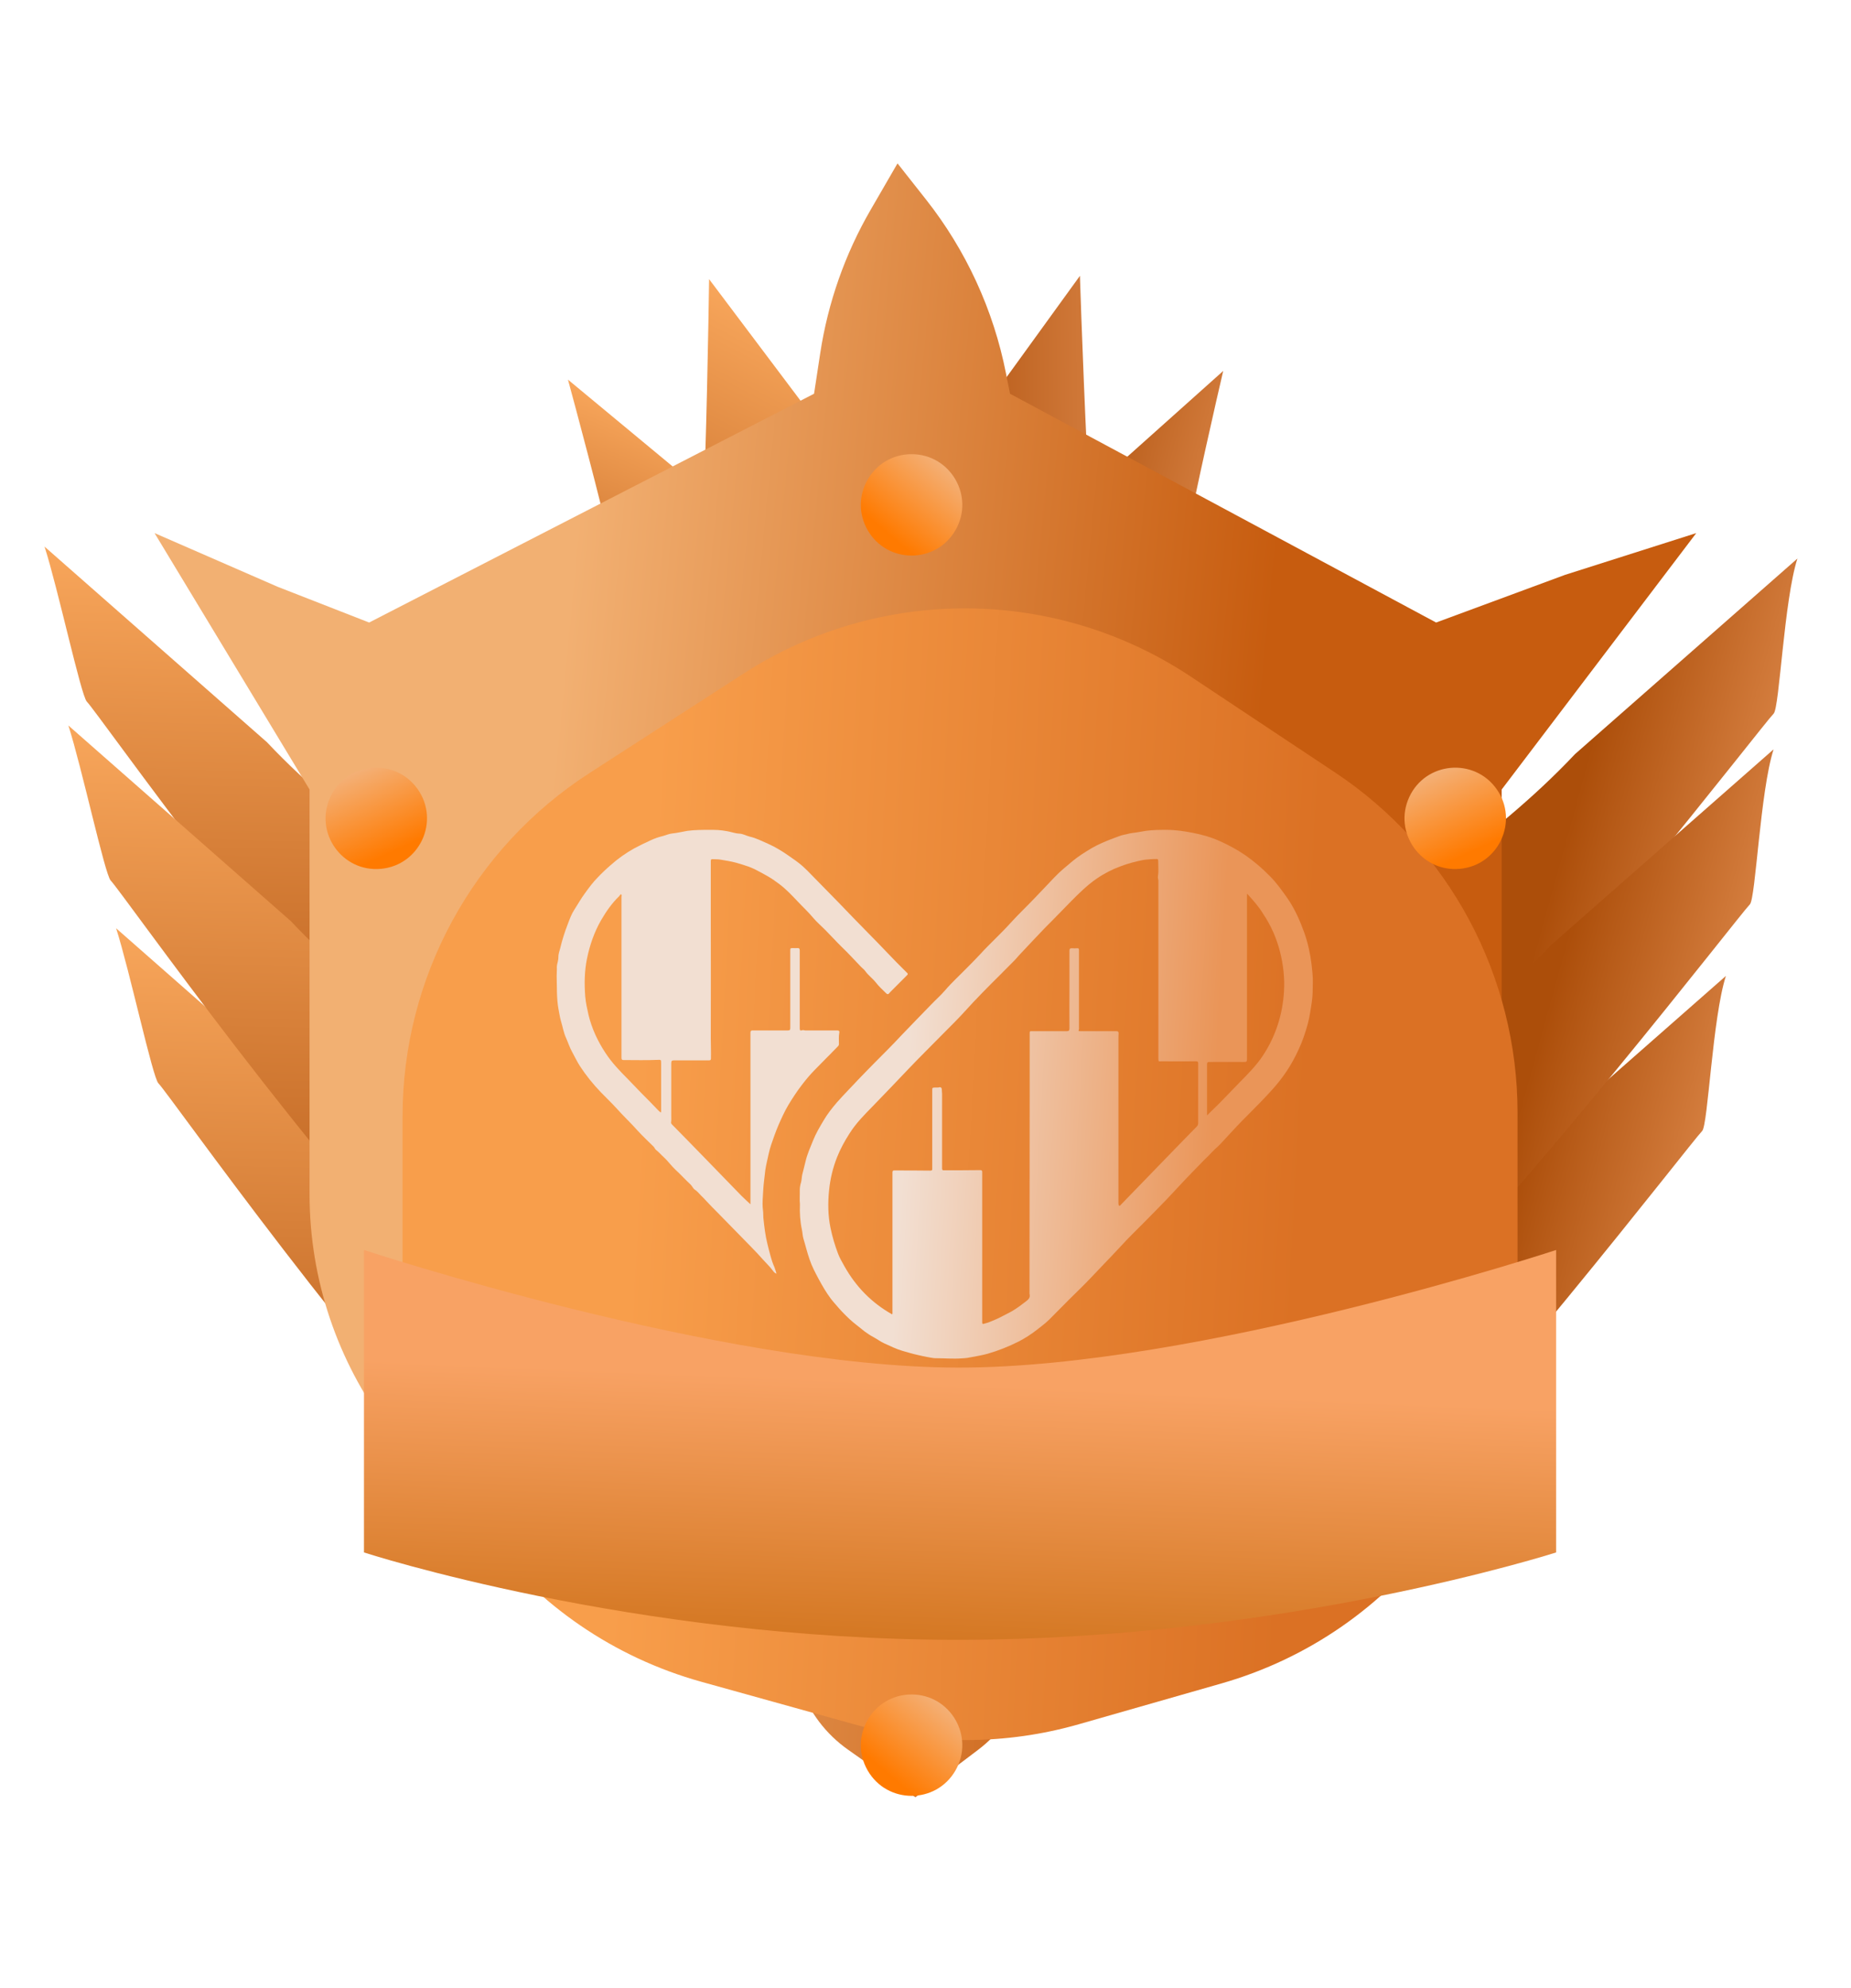 <svg width="68" height="73" viewBox="0 0 68 73" fill="none" xmlns="http://www.w3.org/2000/svg">
<path d="M40.007 17.689C40.051 18 34.938 25.291 30.636 31.931C27.744 31.658 23.691 31.575 25.095 29.654C27.578 26.256 30.86 22.886 33.153 19.134L39.673 10.129C39.706 11.254 39.923 17.093 40.007 17.689Z" fill="url(#paint0_linear_622_4174)"/>
<path d="M25.855 17.815C25.817 18.127 31.064 25.323 35.487 31.882C38.373 31.556 42.425 31.399 40.985 29.503C38.439 26.152 35.096 22.843 32.735 19.134L26.05 10.251C26.038 11.376 25.928 17.218 25.855 17.815Z" fill="url(#paint1_linear_622_4174)"/>
<path d="M22.238 19.273C22.266 19.491 28.651 24.903 34.134 29.814C36.766 29.764 40.522 29.907 38.786 28.477C35.717 25.951 31.911 23.404 28.941 20.636L20.865 13.941C21.085 14.736 22.183 18.856 22.238 19.273Z" fill="url(#paint2_linear_622_4174)"/>
<path d="M43.765 19.001C43.745 19.221 37.567 24.867 32.271 29.98C29.639 30.029 25.892 30.312 27.573 28.819C30.544 26.179 34.253 23.491 37.117 20.614L44.937 13.622C44.746 14.424 43.803 18.583 43.765 19.001Z" fill="url(#paint3_linear_622_4174)"/>
<path d="M65.16 26.204C64.722 26.655 56.998 36.716 51.356 42.345C49.265 40.094 46.226 37.319 47.98 35.795C51.081 33.101 54.776 30.967 57.86 27.694L66.031 20.512C65.538 22.044 65.373 25.985 65.16 26.204Z" fill="url(#paint4_linear_622_4174)"/>
<path d="M62.533 41.532C62.095 41.983 54.371 52.044 48.729 57.673C46.638 55.422 43.599 52.647 45.353 51.123C48.454 48.428 52.149 46.294 55.233 43.022L63.404 35.839C62.911 37.372 62.746 41.313 62.533 41.532Z" fill="url(#paint5_linear_622_4174)"/>
<path d="M64.285 33.211C63.847 33.662 56.123 43.723 50.481 49.352C48.39 47.101 45.351 44.326 47.105 42.802C50.206 40.107 53.901 37.973 56.985 34.701L65.156 27.518C64.663 29.051 64.498 32.992 64.285 33.211Z" fill="url(#paint6_linear_622_4174)"/>
<path d="M3.19 25.766C3.627 26.217 10.669 36.278 16.311 41.907C18.402 39.656 21.441 36.881 19.687 35.357C16.586 32.663 12.891 30.529 9.807 27.256L1.636 20.073C2.129 21.606 2.977 25.547 3.19 25.766Z" fill="url(#paint7_linear_622_4174)"/>
<path d="M5.818 39.781C6.256 40.231 13.298 50.292 18.94 55.921C21.031 53.67 24.07 50.896 22.316 49.371C19.215 46.677 15.52 44.543 12.436 41.27L4.265 34.088C4.758 35.62 5.606 39.562 5.818 39.781Z" fill="url(#paint8_linear_622_4174)"/>
<path d="M4.066 32.335C4.503 32.786 11.545 42.847 17.187 48.476C19.278 46.225 22.317 43.45 20.563 41.926C17.462 39.231 13.767 37.097 10.683 33.825L2.512 26.642C3.005 28.175 3.853 32.116 4.066 32.335Z" fill="url(#paint9_linear_622_4174)"/>
<g filter="url(#filter0_d_622_4174)">
<path d="M55.167 48.089V32.993L62.315 23.577L57.496 25.11L52.758 26.861L37.105 18.459L36.956 17.709C36.496 15.377 35.488 13.188 34.015 11.322L32.972 10L31.983 11.708C31.044 13.329 30.417 15.111 30.134 16.962L29.906 18.459L13.561 26.861L10.197 25.547L5.678 23.577L11.372 32.993V47.847C11.372 54.18 15.533 59.761 21.603 61.569L26.265 62.957C27.727 63.392 28.893 64.501 29.4 65.94C29.729 66.872 30.34 67.678 31.147 68.248L33.629 70L35.928 68.262C36.696 67.681 37.278 66.89 37.605 65.985C38.134 64.515 39.325 63.38 40.819 62.922L45.193 61.581C51.12 59.763 55.167 54.289 55.167 48.089Z" fill="url(#paint10_linear_622_4174)"/>
</g>
<g filter="url(#filter1_i_622_4174)">
<path d="M25.311 23.739L19.654 27.39C15.374 30.152 12.789 34.898 12.789 39.992V46.31C12.789 53.047 17.281 58.958 23.773 60.762L29.488 62.351C32.153 63.091 34.97 63.081 37.629 62.32L42.875 60.82C49.312 58.979 53.75 53.094 53.75 46.398V39.865C53.75 34.841 51.235 30.15 47.05 27.37L41.745 23.847C36.776 20.546 30.323 20.503 25.311 23.739Z" fill="url(#paint11_linear_622_4174)"/>
</g>
<g filter="url(#filter2_d_622_4174)">
<path d="M28.387 42.223C28.369 42.059 28.387 41.884 28.381 41.702C28.381 41.612 28.399 41.509 28.429 41.412C28.453 41.321 28.453 41.224 28.471 41.139C28.508 40.976 28.556 40.819 28.592 40.655C28.652 40.389 28.766 40.141 28.868 39.886C28.971 39.626 29.115 39.384 29.259 39.142C29.398 38.906 29.566 38.694 29.747 38.482C29.999 38.197 30.27 37.925 30.529 37.646C30.709 37.453 30.896 37.271 31.076 37.083C31.425 36.732 31.78 36.381 32.117 36.018C32.478 35.637 32.845 35.267 33.212 34.886C33.374 34.716 33.555 34.559 33.711 34.377C33.97 34.075 34.265 33.808 34.541 33.524C34.698 33.367 34.854 33.209 35.005 33.046C35.365 32.652 35.763 32.295 36.123 31.895C36.424 31.562 36.755 31.254 37.062 30.927C37.297 30.679 37.531 30.436 37.76 30.194C37.958 29.988 38.175 29.813 38.392 29.631C38.608 29.45 38.843 29.305 39.083 29.159C39.342 29.008 39.625 28.887 39.907 28.784C40.034 28.741 40.154 28.681 40.28 28.657C40.389 28.639 40.491 28.602 40.599 28.59C40.768 28.572 40.93 28.536 41.099 28.511C41.351 28.475 41.61 28.475 41.863 28.475C42.187 28.475 42.506 28.523 42.819 28.584C43.168 28.651 43.505 28.747 43.824 28.893C44.136 29.032 44.443 29.201 44.732 29.395C45.063 29.625 45.37 29.886 45.653 30.176C45.905 30.43 46.11 30.721 46.314 31.012C46.573 31.393 46.759 31.817 46.916 32.253C47.048 32.628 47.132 33.009 47.181 33.403C47.205 33.627 47.235 33.851 47.229 34.081C47.223 34.317 47.229 34.553 47.193 34.789C47.151 35.062 47.114 35.34 47.042 35.606C46.952 35.933 46.844 36.254 46.699 36.557C46.453 37.102 46.128 37.586 45.725 38.028C45.448 38.337 45.153 38.633 44.864 38.924C44.57 39.214 44.287 39.517 44.01 39.82C43.89 39.953 43.77 40.086 43.631 40.201C43.553 40.274 43.481 40.358 43.409 40.431C43.355 40.486 43.3 40.534 43.246 40.589C42.945 40.903 42.639 41.206 42.344 41.527C42.181 41.702 42.019 41.878 41.857 42.047C41.58 42.332 41.303 42.617 41.02 42.901C40.738 43.185 40.449 43.464 40.178 43.761C39.805 44.166 39.414 44.56 39.035 44.965C38.794 45.22 38.536 45.462 38.289 45.71C38.042 45.958 37.796 46.206 37.549 46.455C37.411 46.594 37.248 46.709 37.098 46.83C36.888 46.993 36.665 47.139 36.43 47.26C36.063 47.447 35.678 47.599 35.281 47.714C35.041 47.78 34.788 47.817 34.541 47.865C34.475 47.877 34.403 47.877 34.337 47.883C34.012 47.907 33.687 47.877 33.362 47.877C33.266 47.877 33.17 47.847 33.074 47.835C32.959 47.817 32.845 47.786 32.731 47.762C32.532 47.72 32.34 47.659 32.147 47.605C31.918 47.538 31.702 47.429 31.485 47.332C31.341 47.266 31.215 47.169 31.076 47.096C30.962 47.036 30.86 46.963 30.757 46.89C30.619 46.781 30.481 46.672 30.348 46.563C30.162 46.406 29.987 46.23 29.825 46.049C29.723 45.928 29.614 45.813 29.518 45.686C29.35 45.462 29.211 45.22 29.079 44.977C28.953 44.741 28.826 44.505 28.742 44.251C28.652 43.997 28.592 43.736 28.514 43.482C28.483 43.379 28.483 43.264 28.459 43.155C28.393 42.846 28.375 42.544 28.387 42.223ZM31.774 46.267C31.792 46.237 31.786 46.212 31.786 46.188C31.786 45.91 31.786 45.631 31.786 45.359C31.786 43.924 31.786 42.495 31.786 41.061C31.786 41.012 31.792 40.982 31.852 40.982C32.291 40.982 32.731 40.982 33.17 40.988C33.23 40.988 33.254 40.976 33.248 40.909C33.248 40.346 33.248 39.777 33.248 39.214C33.248 38.821 33.248 38.433 33.248 38.04C33.248 37.943 33.248 37.943 33.35 37.937C33.404 37.937 33.465 37.943 33.519 37.925C33.549 37.919 33.591 37.937 33.597 37.985C33.597 38.046 33.609 38.1 33.609 38.155C33.609 39.069 33.609 39.983 33.609 40.903C33.609 40.964 33.627 40.982 33.687 40.976C34.126 40.976 34.565 40.976 35.005 40.97C35.065 40.97 35.083 40.982 35.083 41.042C35.083 42.683 35.083 44.324 35.083 45.958C35.083 46.158 35.083 46.364 35.083 46.563C35.083 46.612 35.095 46.63 35.149 46.612C35.221 46.588 35.293 46.576 35.359 46.545C35.486 46.491 35.618 46.442 35.745 46.376C35.889 46.297 36.039 46.23 36.184 46.146C36.358 46.043 36.514 45.928 36.677 45.801C36.773 45.728 36.863 45.655 36.821 45.51C36.821 45.504 36.821 45.498 36.821 45.486C36.821 43.071 36.827 40.649 36.827 38.234C36.827 37.477 36.827 36.72 36.827 35.964C36.827 35.867 36.827 35.867 36.924 35.867C37.345 35.867 37.772 35.867 38.193 35.867C38.265 35.867 38.289 35.842 38.289 35.77C38.283 35.273 38.289 34.771 38.289 34.275C38.289 33.821 38.289 33.367 38.289 32.912C38.289 32.84 38.313 32.822 38.379 32.822C38.446 32.828 38.512 32.828 38.572 32.822C38.626 32.816 38.638 32.84 38.638 32.888C38.638 33.833 38.638 34.777 38.638 35.727C38.638 35.758 38.644 35.788 38.632 35.812C38.608 35.867 38.638 35.867 38.674 35.867C38.782 35.867 38.897 35.867 39.005 35.867C39.342 35.867 39.679 35.867 40.01 35.867C40.07 35.867 40.094 35.885 40.094 35.945C40.088 36.024 40.088 36.109 40.088 36.188C40.088 38.185 40.088 40.177 40.088 42.175C40.088 42.199 40.088 42.217 40.094 42.241C40.112 42.29 40.124 42.296 40.16 42.259C40.232 42.181 40.304 42.108 40.377 42.035C40.762 41.636 41.153 41.236 41.538 40.837C42.013 40.346 42.488 39.856 42.969 39.366C43.006 39.329 43.018 39.287 43.018 39.239C43.018 38.512 43.018 37.78 43.018 37.053C43.018 36.993 43 36.974 42.939 36.974C42.518 36.98 42.097 36.974 41.676 36.974C41.562 36.974 41.556 36.999 41.556 36.859C41.556 34.692 41.556 32.519 41.556 30.352C41.556 30.297 41.532 30.249 41.538 30.194C41.568 30.019 41.55 29.837 41.55 29.662C41.55 29.541 41.544 29.541 41.429 29.547C41.411 29.547 41.387 29.547 41.369 29.547C41.243 29.559 41.117 29.559 40.99 29.583C40.714 29.637 40.437 29.71 40.166 29.813C39.853 29.928 39.559 30.079 39.288 30.267C38.951 30.497 38.656 30.788 38.367 31.078C38.121 31.326 37.886 31.575 37.639 31.823C37.537 31.926 37.435 32.023 37.339 32.126C37.038 32.44 36.737 32.761 36.436 33.082C36.364 33.161 36.292 33.251 36.214 33.324C36.051 33.481 35.901 33.645 35.739 33.802C35.299 34.238 34.86 34.68 34.445 35.14C34.198 35.413 33.94 35.667 33.681 35.927C33.248 36.369 32.803 36.805 32.376 37.253C31.942 37.707 31.515 38.161 31.076 38.609C30.763 38.93 30.445 39.245 30.204 39.632C30.029 39.904 29.873 40.189 29.753 40.492C29.596 40.885 29.5 41.291 29.458 41.708C29.41 42.175 29.416 42.641 29.512 43.101C29.578 43.416 29.669 43.724 29.783 44.027C29.843 44.19 29.933 44.342 30.017 44.493C30.445 45.256 31.022 45.843 31.774 46.267ZM44.816 30.818C44.81 30.854 44.81 30.872 44.81 30.89C44.81 31.859 44.81 32.822 44.81 33.79C44.81 34.825 44.81 35.861 44.81 36.902C44.81 36.968 44.798 36.999 44.72 36.999C44.287 36.993 43.86 36.999 43.427 36.999C43.361 36.999 43.343 37.023 43.343 37.083C43.343 37.677 43.343 38.276 43.343 38.869C43.343 38.9 43.343 38.93 43.343 38.96C43.499 38.809 43.649 38.663 43.8 38.512C44.046 38.258 44.293 38.004 44.54 37.749C44.84 37.441 45.147 37.138 45.388 36.775C45.863 36.06 46.116 35.267 46.17 34.414C46.2 33.923 46.146 33.439 46.026 32.961C45.899 32.458 45.695 31.992 45.406 31.562C45.243 31.29 45.039 31.066 44.816 30.818Z" fill="url(#paint12_linear_622_4174)"/>
</g>
<g filter="url(#filter3_d_622_4174)">
<path d="M27.523 44.774C27.457 44.75 27.421 44.702 27.391 44.66C27.283 44.516 27.151 44.39 27.031 44.257C26.887 44.095 26.737 43.933 26.581 43.776C26.281 43.47 25.981 43.163 25.681 42.856C25.508 42.676 25.334 42.502 25.16 42.327C25.016 42.183 24.884 42.027 24.74 41.889C24.674 41.822 24.614 41.744 24.53 41.69C24.458 41.648 24.434 41.558 24.368 41.498C24.176 41.323 24.008 41.131 23.816 40.957C23.666 40.818 23.546 40.644 23.396 40.506C23.3 40.422 23.217 40.319 23.115 40.241C23.067 40.211 23.049 40.145 23.007 40.103C22.809 39.91 22.611 39.724 22.425 39.52C22.173 39.237 21.897 38.979 21.645 38.696C21.459 38.492 21.255 38.299 21.064 38.101C20.782 37.806 20.524 37.487 20.302 37.145C20.194 36.977 20.11 36.796 20.014 36.622C19.924 36.459 19.87 36.285 19.798 36.123C19.702 35.918 19.672 35.702 19.606 35.491C19.564 35.347 19.546 35.197 19.516 35.053C19.444 34.65 19.462 34.247 19.45 33.838C19.45 33.73 19.462 33.622 19.456 33.513C19.456 33.429 19.492 33.339 19.504 33.249C19.516 33.195 19.51 33.135 19.516 33.081C19.528 32.99 19.558 32.906 19.582 32.816C19.654 32.509 19.75 32.215 19.864 31.92C19.93 31.746 19.996 31.565 20.098 31.409C20.23 31.205 20.35 30.988 20.494 30.796C20.638 30.597 20.782 30.399 20.956 30.225C21.105 30.068 21.261 29.918 21.429 29.774C21.699 29.533 21.993 29.323 22.311 29.148C22.503 29.046 22.701 28.95 22.899 28.86C23.043 28.794 23.187 28.74 23.343 28.704C23.462 28.674 23.57 28.619 23.696 28.607C23.888 28.589 24.068 28.541 24.254 28.511C24.524 28.475 24.794 28.475 25.064 28.475C25.172 28.475 25.28 28.475 25.382 28.481C25.49 28.487 25.598 28.505 25.706 28.523C25.855 28.547 26.005 28.607 26.161 28.613C26.299 28.619 26.413 28.692 26.539 28.722C26.779 28.776 26.995 28.89 27.217 28.986C27.487 29.106 27.733 29.257 27.973 29.425C28.146 29.545 28.326 29.666 28.488 29.81C28.602 29.912 28.71 30.02 28.812 30.128C29.148 30.471 29.484 30.814 29.82 31.157C30.186 31.535 30.551 31.92 30.923 32.293C31.379 32.75 31.817 33.231 32.279 33.682C32.297 33.7 32.315 33.718 32.333 33.736C32.357 33.76 32.351 33.784 32.327 33.808C32.159 33.976 31.997 34.139 31.829 34.307C31.775 34.367 31.709 34.421 31.661 34.481C31.619 34.529 31.589 34.505 31.559 34.481C31.427 34.349 31.283 34.223 31.169 34.072C31.049 33.922 30.893 33.814 30.785 33.658C30.737 33.592 30.665 33.544 30.611 33.483C30.384 33.249 30.162 33.002 29.928 32.78C29.718 32.575 29.52 32.353 29.31 32.143C29.166 31.998 29.01 31.866 28.878 31.71C28.698 31.493 28.494 31.307 28.302 31.102C28.093 30.88 27.883 30.658 27.637 30.471C27.493 30.363 27.343 30.255 27.181 30.165C27.049 30.086 26.911 30.02 26.779 29.948C26.653 29.882 26.521 29.828 26.383 29.786C26.269 29.75 26.149 29.708 26.029 29.678C25.843 29.63 25.657 29.599 25.472 29.569C25.376 29.551 25.28 29.557 25.184 29.551C25.124 29.545 25.112 29.569 25.112 29.623C25.112 29.81 25.112 29.996 25.112 30.177C25.112 30.76 25.112 31.343 25.112 31.926C25.112 33.327 25.118 34.734 25.112 36.135C25.112 36.375 25.124 36.616 25.118 36.862C25.118 36.91 25.112 36.94 25.046 36.94C24.614 36.94 24.182 36.94 23.75 36.94C23.678 36.94 23.66 36.965 23.66 37.055C23.66 37.698 23.66 38.335 23.66 38.979C23.66 39.057 23.666 39.135 23.654 39.213C23.648 39.243 23.66 39.261 23.678 39.285C24.086 39.7 24.494 40.115 24.902 40.536C25.346 40.993 25.79 41.45 26.233 41.907C26.341 42.015 26.455 42.117 26.569 42.225C26.569 42.045 26.569 41.858 26.569 41.672C26.569 39.754 26.569 37.842 26.569 35.924C26.569 35.858 26.593 35.84 26.653 35.84C27.085 35.84 27.517 35.84 27.948 35.84C28.02 35.84 28.032 35.816 28.032 35.75C28.032 34.806 28.032 33.868 28.032 32.924C28.032 32.816 28.032 32.816 28.14 32.816C28.188 32.816 28.242 32.822 28.29 32.816C28.356 32.81 28.38 32.834 28.38 32.906C28.38 33.249 28.38 33.592 28.38 33.934C28.38 34.547 28.38 35.155 28.38 35.768C28.38 35.834 28.404 35.858 28.464 35.834C28.506 35.816 28.548 35.84 28.584 35.84C28.974 35.84 29.358 35.84 29.748 35.84C29.814 35.84 29.85 35.858 29.832 35.93C29.808 36.069 29.82 36.207 29.82 36.339C29.82 36.375 29.808 36.399 29.784 36.423C29.646 36.556 29.526 36.694 29.388 36.826C29.238 36.977 29.088 37.127 28.938 37.283C28.77 37.452 28.62 37.632 28.476 37.818C28.374 37.95 28.278 38.083 28.188 38.221C28.032 38.456 27.883 38.696 27.763 38.955C27.649 39.195 27.541 39.441 27.451 39.694C27.373 39.916 27.289 40.133 27.241 40.361C27.199 40.566 27.145 40.764 27.115 40.969C27.097 41.107 27.085 41.245 27.067 41.383C27.043 41.57 27.037 41.75 27.025 41.937C27.013 42.111 27.007 42.285 27.031 42.46C27.043 42.544 27.037 42.634 27.043 42.718C27.061 42.887 27.079 43.055 27.103 43.217C27.145 43.518 27.223 43.812 27.301 44.101C27.343 44.257 27.391 44.408 27.457 44.552C27.475 44.624 27.511 44.69 27.523 44.774ZM23.282 38.852C23.282 38.84 23.288 38.834 23.288 38.828C23.288 38.239 23.288 37.65 23.288 37.061C23.288 36.91 23.288 36.916 23.145 36.922C22.731 36.94 22.323 36.928 21.909 36.928C21.855 36.928 21.831 36.91 21.831 36.85C21.831 34.884 21.831 32.912 21.831 30.946C21.831 30.91 21.849 30.856 21.819 30.844C21.789 30.832 21.771 30.886 21.747 30.91C21.477 31.169 21.267 31.475 21.081 31.794C20.83 32.233 20.668 32.702 20.566 33.195C20.47 33.658 20.464 34.127 20.5 34.596C20.518 34.824 20.572 35.047 20.62 35.269C20.74 35.768 20.956 36.231 21.237 36.658C21.471 37.019 21.765 37.325 22.071 37.632C22.239 37.806 22.407 37.98 22.575 38.155C22.779 38.359 22.983 38.564 23.181 38.774C23.211 38.804 23.241 38.834 23.282 38.852Z" fill="url(#paint13_linear_622_4174)"/>
</g>
<g filter="url(#filter4_d_622_4174)">
<path d="M11.371 56.01C11.371 56.01 21.229 59.218 33.194 59.218C45.158 59.218 55.167 56.01 55.167 56.01V44.903C55.167 44.903 42.018 49.234 33.194 49.222C24.427 49.211 11.371 44.903 11.371 44.903V56.01Z" fill="url(#paint14_linear_622_4174)"/>
</g>
<g filter="url(#filter5_d_622_4174)">
<path d="M35.1 19.471C34.384 20.712 32.593 20.712 31.876 19.471C31.16 18.23 32.056 16.679 33.488 16.679C34.921 16.679 35.817 18.23 35.1 19.471Z" fill="url(#paint15_linear_622_4174)"/>
</g>
<g filter="url(#filter6_d_622_4174)">
<path d="M35.1 65.018C34.384 66.259 32.593 66.259 31.876 65.018C31.16 63.777 32.056 62.226 33.488 62.226C34.921 62.226 35.817 63.777 35.1 65.018Z" fill="url(#paint16_linear_622_4174)"/>
</g>
<g filter="url(#filter7_d_622_4174)">
<path d="M54.982 28.979C55.808 30.15 55.057 31.776 53.63 31.906C52.204 32.036 51.171 30.573 51.771 29.272C52.372 27.971 54.156 27.809 54.982 28.979Z" fill="url(#paint17_linear_622_4174)"/>
</g>
<g filter="url(#filter8_d_622_4174)">
<path d="M15.344 28.979C16.17 30.15 15.42 31.776 13.993 31.906C12.566 32.036 11.533 30.573 12.134 29.272C12.734 27.971 14.518 27.809 15.344 28.979Z" fill="url(#paint18_linear_622_4174)"/>
</g>
<defs>
<filter id="filter0_d_622_4174" x="0.578" y="0.9" width="66.837" height="70.2" filterUnits="userSpaceOnUse" color-interpolation-filters="sRGB">
<feFlood flood-opacity="0" result="BackgroundImageFix"/>
<feColorMatrix in="SourceAlpha" type="matrix" values="0 0 0 0 0 0 0 0 0 0 0 0 0 0 0 0 0 0 127 0" result="hardAlpha"/>
<feOffset dy="-4"/>
<feGaussianBlur stdDeviation="2.55"/>
<feComposite in2="hardAlpha" operator="out"/>
<feColorMatrix type="matrix" values="0 0 0 0 0 0 0 0 0 0 0 0 0 0 0 0 0 0 0.25 0"/>
<feBlend mode="normal" in2="BackgroundImageFix" result="effect1_dropShadow_622_4174"/>
<feBlend mode="normal" in="SourceGraphic" in2="effect1_dropShadow_622_4174" result="shape"/>
</filter>
<filter id="filter1_i_622_4174" x="12.789" y="21.341" width="42.961" height="42.557" filterUnits="userSpaceOnUse" color-interpolation-filters="sRGB">
<feFlood flood-opacity="0" result="BackgroundImageFix"/>
<feBlend mode="normal" in="SourceGraphic" in2="BackgroundImageFix" result="shape"/>
<feColorMatrix in="SourceAlpha" type="matrix" values="0 0 0 0 0 0 0 0 0 0 0 0 0 0 0 0 0 0 127 0" result="hardAlpha"/>
<feOffset dx="2" dy="1"/>
<feGaussianBlur stdDeviation="1"/>
<feComposite in2="hardAlpha" operator="arithmetic" k2="-1" k3="1"/>
<feColorMatrix type="matrix" values="0 0 0 0 0 0 0 0 0 0 0 0 0 0 0 0 0 0 0.25 0"/>
<feBlend mode="normal" in2="shape" result="effect1_innerShadow_622_4174"/>
</filter>
<filter id="filter2_d_622_4174" x="27.779" y="28.475" width="22.051" height="23.017" filterUnits="userSpaceOnUse" color-interpolation-filters="sRGB">
<feFlood flood-opacity="0" result="BackgroundImageFix"/>
<feColorMatrix in="SourceAlpha" type="matrix" values="0 0 0 0 0 0 0 0 0 0 0 0 0 0 0 0 0 0 127 0" result="hardAlpha"/>
<feOffset dx="1" dy="2"/>
<feGaussianBlur stdDeviation="0.8"/>
<feComposite in2="hardAlpha" operator="out"/>
<feColorMatrix type="matrix" values="0 0 0 0 0 0 0 0 0 0 0 0 0 0 0 0 0 0 0.25 0"/>
<feBlend mode="normal" in2="BackgroundImageFix" result="effect1_dropShadow_622_4174"/>
<feBlend mode="normal" in="SourceGraphic" in2="effect1_dropShadow_622_4174" result="shape"/>
</filter>
<filter id="filter3_d_622_4174" x="18.85" y="28.475" width="16.098" height="19.899" filterUnits="userSpaceOnUse" color-interpolation-filters="sRGB">
<feFlood flood-opacity="0" result="BackgroundImageFix"/>
<feColorMatrix in="SourceAlpha" type="matrix" values="0 0 0 0 0 0 0 0 0 0 0 0 0 0 0 0 0 0 127 0" result="hardAlpha"/>
<feOffset dx="1" dy="2"/>
<feGaussianBlur stdDeviation="0.8"/>
<feComposite in2="hardAlpha" operator="out"/>
<feColorMatrix type="matrix" values="0 0 0 0 0 0 0 0 0 0 0 0 0 0 0 0 0 0 0.25 0"/>
<feBlend mode="normal" in2="BackgroundImageFix" result="effect1_dropShadow_622_4174"/>
<feBlend mode="normal" in="SourceGraphic" in2="effect1_dropShadow_622_4174" result="shape"/>
</filter>
<filter id="filter4_d_622_4174" x="11.371" y="44.603" width="47.096" height="16.915" filterUnits="userSpaceOnUse" color-interpolation-filters="sRGB">
<feFlood flood-opacity="0" result="BackgroundImageFix"/>
<feColorMatrix in="SourceAlpha" type="matrix" values="0 0 0 0 0 0 0 0 0 0 0 0 0 0 0 0 0 0 127 0" result="hardAlpha"/>
<feOffset dx="2" dy="1"/>
<feGaussianBlur stdDeviation="0.65"/>
<feComposite in2="hardAlpha" operator="out"/>
<feColorMatrix type="matrix" values="0 0 0 0 0 0 0 0 0 0 0 0 0 0 0 0 0 0 0.25 0"/>
<feBlend mode="normal" in2="BackgroundImageFix" result="effect1_dropShadow_622_4174"/>
<feBlend mode="normal" in="SourceGraphic" in2="effect1_dropShadow_622_4174" result="shape"/>
</filter>
<filter id="filter5_d_622_4174" x="25.324" y="10.379" width="16.328" height="16.323" filterUnits="userSpaceOnUse" color-interpolation-filters="sRGB">
<feFlood flood-opacity="0" result="BackgroundImageFix"/>
<feColorMatrix in="SourceAlpha" type="matrix" values="0 0 0 0 0 0 0 0 0 0 0 0 0 0 0 0 0 0 127 0" result="hardAlpha"/>
<feOffset/>
<feGaussianBlur stdDeviation="3.15"/>
<feComposite in2="hardAlpha" operator="out"/>
<feColorMatrix type="matrix" values="0 0 0 0 1 0 0 0 0 1 0 0 0 0 1 0 0 0 0.25 0"/>
<feBlend mode="normal" in2="BackgroundImageFix" result="effect1_dropShadow_622_4174"/>
<feBlend mode="normal" in="SourceGraphic" in2="effect1_dropShadow_622_4174" result="shape"/>
</filter>
<filter id="filter6_d_622_4174" x="25.324" y="55.926" width="16.328" height="16.323" filterUnits="userSpaceOnUse" color-interpolation-filters="sRGB">
<feFlood flood-opacity="0" result="BackgroundImageFix"/>
<feColorMatrix in="SourceAlpha" type="matrix" values="0 0 0 0 0 0 0 0 0 0 0 0 0 0 0 0 0 0 127 0" result="hardAlpha"/>
<feOffset/>
<feGaussianBlur stdDeviation="3.15"/>
<feComposite in2="hardAlpha" operator="out"/>
<feColorMatrix type="matrix" values="0 0 0 0 1 0 0 0 0 1 0 0 0 0 1 0 0 0 0.25 0"/>
<feBlend mode="normal" in2="BackgroundImageFix" result="effect1_dropShadow_622_4174"/>
<feBlend mode="normal" in="SourceGraphic" in2="effect1_dropShadow_622_4174" result="shape"/>
</filter>
<filter id="filter7_d_622_4174" x="45.297" y="21.891" width="16.328" height="16.323" filterUnits="userSpaceOnUse" color-interpolation-filters="sRGB">
<feFlood flood-opacity="0" result="BackgroundImageFix"/>
<feColorMatrix in="SourceAlpha" type="matrix" values="0 0 0 0 0 0 0 0 0 0 0 0 0 0 0 0 0 0 127 0" result="hardAlpha"/>
<feOffset/>
<feGaussianBlur stdDeviation="3.15"/>
<feComposite in2="hardAlpha" operator="out"/>
<feColorMatrix type="matrix" values="0 0 0 0 1 0 0 0 0 1 0 0 0 0 1 0 0 0 0.25 0"/>
<feBlend mode="normal" in2="BackgroundImageFix" result="effect1_dropShadow_622_4174"/>
<feBlend mode="normal" in="SourceGraphic" in2="effect1_dropShadow_622_4174" result="shape"/>
</filter>
<filter id="filter8_d_622_4174" x="5.659" y="21.891" width="16.328" height="16.323" filterUnits="userSpaceOnUse" color-interpolation-filters="sRGB">
<feFlood flood-opacity="0" result="BackgroundImageFix"/>
<feColorMatrix in="SourceAlpha" type="matrix" values="0 0 0 0 0 0 0 0 0 0 0 0 0 0 0 0 0 0 127 0" result="hardAlpha"/>
<feOffset/>
<feGaussianBlur stdDeviation="3.15"/>
<feComposite in2="hardAlpha" operator="out"/>
<feColorMatrix type="matrix" values="0 0 0 0 1 0 0 0 0 1 0 0 0 0 1 0 0 0 0.25 0"/>
<feBlend mode="normal" in2="BackgroundImageFix" result="effect1_dropShadow_622_4174"/>
<feBlend mode="normal" in="SourceGraphic" in2="effect1_dropShadow_622_4174" result="shape"/>
</filter>
<linearGradient id="paint0_linear_622_4174" x1="45.408" y1="9.4" x2="33.61" y2="9.486" gradientUnits="userSpaceOnUse">
<stop stop-color="#F19F63"/>
<stop offset="1" stop-color="#AC4E0A"/>
</linearGradient>
<linearGradient id="paint1_linear_622_4174" x1="36.166" y1="15.463" x2="29.338" y2="28.714" gradientUnits="userSpaceOnUse">
<stop stop-color="#F8A65B"/>
<stop offset="1" stop-color="#B65A17"/>
</linearGradient>
<linearGradient id="paint2_linear_622_4174" x1="31.395" y1="18.258" x2="27.734" y2="27.19" gradientUnits="userSpaceOnUse">
<stop stop-color="#F8A65B"/>
<stop offset="1" stop-color="#B65A17"/>
</linearGradient>
<linearGradient id="paint3_linear_622_4174" x1="50.405" y1="12.616" x2="40.413" y2="9.971" gradientUnits="userSpaceOnUse">
<stop stop-color="#F19F63"/>
<stop offset="1" stop-color="#AC4E0A"/>
</linearGradient>
<linearGradient id="paint4_linear_622_4174" x1="70.635" y1="23.358" x2="60.343" y2="20.511" gradientUnits="userSpaceOnUse">
<stop stop-color="#F19F63"/>
<stop offset="1" stop-color="#AC4E0A"/>
</linearGradient>
<linearGradient id="paint5_linear_622_4174" x1="68.007" y1="38.686" x2="57.716" y2="35.839" gradientUnits="userSpaceOnUse">
<stop stop-color="#F19F63"/>
<stop offset="1" stop-color="#AC4E0A"/>
</linearGradient>
<linearGradient id="paint6_linear_622_4174" x1="69.76" y1="30.364" x2="59.468" y2="27.518" gradientUnits="userSpaceOnUse">
<stop stop-color="#F19F63"/>
<stop offset="1" stop-color="#AC4E0A"/>
</linearGradient>
<linearGradient id="paint7_linear_622_4174" x1="11.159" y1="20.357" x2="10.523" y2="41.735" gradientUnits="userSpaceOnUse">
<stop stop-color="#F8A65B"/>
<stop offset="1" stop-color="#B65A17"/>
</linearGradient>
<linearGradient id="paint8_linear_622_4174" x1="13.788" y1="34.371" x2="13.152" y2="55.749" gradientUnits="userSpaceOnUse">
<stop stop-color="#F8A65B"/>
<stop offset="1" stop-color="#B65A17"/>
</linearGradient>
<linearGradient id="paint9_linear_622_4174" x1="12.035" y1="26.925" x2="11.399" y2="48.304" gradientUnits="userSpaceOnUse">
<stop stop-color="#F8A65B"/>
<stop offset="1" stop-color="#B65A17"/>
</linearGradient>
<linearGradient id="paint10_linear_622_4174" x1="21.805" y1="16.569" x2="47.457" y2="19.053" gradientUnits="userSpaceOnUse">
<stop stop-color="#F2B072"/>
<stop offset="1" stop-color="#C75C0F"/>
</linearGradient>
<linearGradient id="paint11_linear_622_4174" x1="22.547" y1="18.412" x2="47.084" y2="19.741" gradientUnits="userSpaceOnUse">
<stop stop-color="#F89E4B"/>
<stop offset="1" stop-color="#DB7124"/>
</linearGradient>
<linearGradient id="paint12_linear_622_4174" x1="32.87" y1="28.475" x2="44.157" y2="29.128" gradientUnits="userSpaceOnUse">
<stop stop-color="#F2DFD2"/>
<stop offset="1" stop-color="#EA9558"/>
</linearGradient>
<linearGradient id="paint13_linear_622_4174" x1="22.523" y1="28.475" x2="28.503" y2="16.069" gradientUnits="userSpaceOnUse">
<stop stop-color="#F2DFD2"/>
</linearGradient>
<linearGradient id="paint14_linear_622_4174" x1="33.408" y1="60.146" x2="33.835" y2="49.797" gradientUnits="userSpaceOnUse">
<stop stop-color="#D1741D"/>
<stop offset="0.995" stop-color="#F8A264"/>
</linearGradient>
<linearGradient id="paint15_linear_622_4174" x1="39.536" y1="18.305" x2="35.973" y2="22.465" gradientUnits="userSpaceOnUse">
<stop stop-color="#ECD5C8"/>
<stop offset="1" stop-color="#FF7A00"/>
</linearGradient>
<linearGradient id="paint16_linear_622_4174" x1="39.536" y1="63.853" x2="35.973" y2="68.013" gradientUnits="userSpaceOnUse">
<stop stop-color="#ECD5C8"/>
<stop offset="1" stop-color="#FF7A00"/>
</linearGradient>
<linearGradient id="paint17_linear_622_4174" x1="55.783" y1="24.463" x2="58.066" y2="29.442" gradientUnits="userSpaceOnUse">
<stop stop-color="#ECD5C8"/>
<stop offset="1" stop-color="#FF7A00"/>
</linearGradient>
<linearGradient id="paint18_linear_622_4174" x1="16.145" y1="24.463" x2="18.428" y2="29.442" gradientUnits="userSpaceOnUse">
<stop stop-color="#ECD5C8"/>
<stop offset="1" stop-color="#FF7A00"/>
</linearGradient>
</defs>
</svg>
